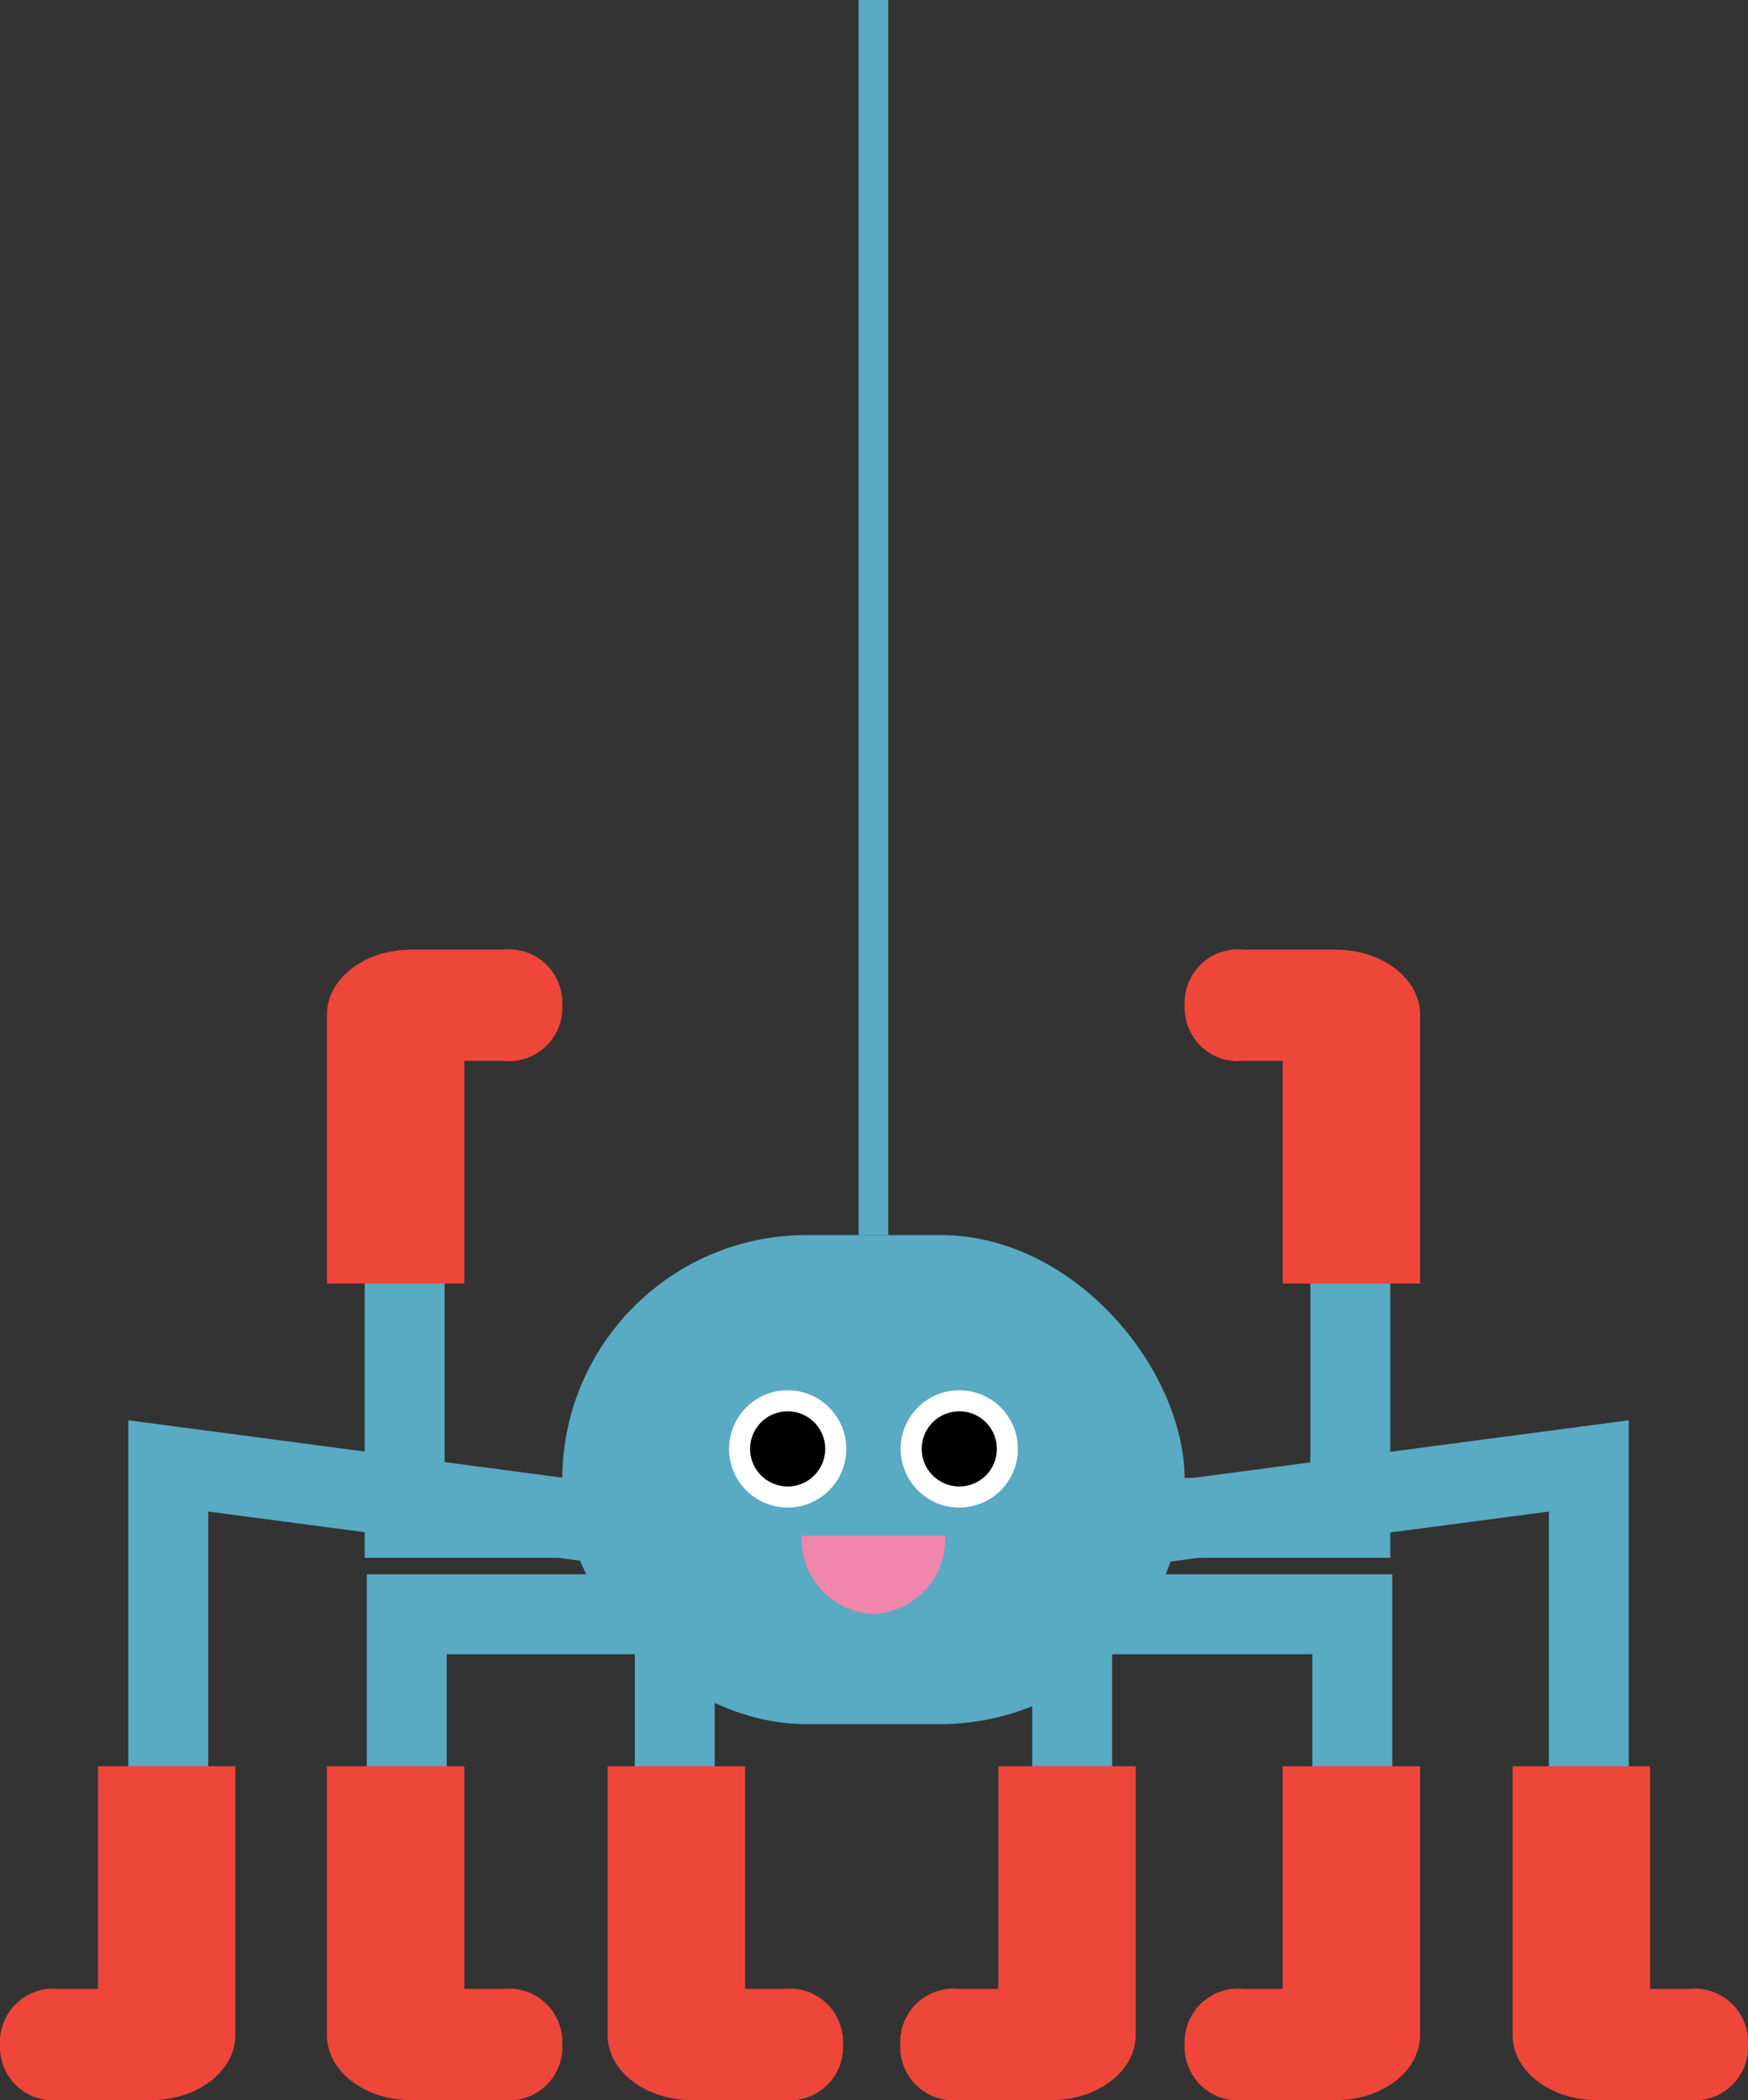<svg xmlns="http://www.w3.org/2000/svg" width="92.873" height="111.526" viewBox="0 0 92.873 111.526">
  <rect x="0" y="0" width="92.873" height="111.526" fill="#333333" stroke="none"/>
  <g id="Group_2740" data-name="Group 2740" transform="translate(4096.422 -10490.313)">
    <rect id="Rectangle_2476" data-name="Rectangle 2476" width="33.069" height="25.973" rx="12.987" transform="translate(-4066.548 10555.9)" fill="#59aac3"/>
    <path id="Path_5742" data-name="Path 5742" d="M-3789.137,11041.448h-4.247v-20.691h-12.587v-4.246h16.834Z" transform="translate(-233.31 -442.596)" fill="#59aac3"/>
    <path id="Path_5743" data-name="Path 5743" d="M-3993.126,11041.448h-4.247v-24.937h17.307v4.246h-13.06Z" transform="translate(-79.562 -442.596)" fill="#59aac3"/>
    <path id="Path_5744" data-name="Path 5744" d="M-3829.985,11032.012h-4.247v-11.255h-4.059v-4.246h8.306Z" transform="translate(-207.348 -442.596)" fill="#59aac3"/>
    <path id="Path_5745" data-name="Path 5745" d="M-3920.731,11040.64h-4.246v-24.129h8.5v4.246h-4.257Z" transform="translate(-137.716 -442.596)" fill="#59aac3"/>
    <path id="Path_5746" data-name="Path 5746" d="M-4057.523,11009.617h-4.247v-34.674l27.39,3.621-.558,4.21-22.585-2.984Z" transform="translate(-27.835 -409.206)" fill="#59aac3"/>
    <path id="Path_5747" data-name="Path 5747" d="M-3925.023,11080.157v-11.826h-7.3v14.282c0,1.9,2,3.448,4.465,3.448h4.9a2.835,2.835,0,0,0,3.14-2.95h0a2.836,2.836,0,0,0-3.14-2.954Z" transform="translate(-131.814 -484.222)" fill="#ef463a"/>
    <path id="Path_5748" data-name="Path 5748" d="M-4000.843,11080.157v-11.826h-7.3v14.282c0,1.9,2,3.448,4.466,3.448h4.9a2.834,2.834,0,0,0,3.139-2.95h0a2.835,2.835,0,0,0-3.139-2.954Z" transform="translate(-70.909 -484.222)" fill="#ef463a"/>
    <path id="Path_5749" data-name="Path 5749" d="M-3848.1,11080.157v-11.826h7.3v14.282c0,1.9-2,3.448-4.466,3.448h-4.9a2.835,2.835,0,0,1-3.14-2.95h0a2.836,2.836,0,0,1,3.14-2.954Z" transform="translate(-195.284 -484.222)" fill="#ef463a"/>
    <path id="Path_5750" data-name="Path 5750" d="M-3771.275,11080.157v-11.826h7.3v14.282c0,1.9-2,3.448-4.465,3.448h-4.9a2.836,2.836,0,0,1-3.14-2.95h0a2.837,2.837,0,0,1,3.14-2.954Z" transform="translate(-256.998 -484.222)" fill="#ef463a"/>
    <path id="Path_5751" data-name="Path 5751" d="M-4091.217,11080.157v-11.826h7.3v14.282c0,1.9-2,3.448-4.465,3.448h-4.9a2.835,2.835,0,0,1-3.14-2.95h0a2.836,2.836,0,0,1,3.14-2.954Z" transform="translate(0 -484.222)" fill="#ef463a"/>
    <path id="Path_5752" data-name="Path 5752" d="M-3768.383,11009.617h-4.246v-29.827l-22.586,2.984-.557-4.21,27.39-3.621Z" transform="translate(-241.501 -409.206)" fill="#59aac3"/>
    <path id="Path_5753" data-name="Path 5753" d="M-3981.086,10910.261h-16.836v-24.937h4.247v20.69h12.589Z" transform="translate(-79.122 -337.219)" fill="#59aac3"/>
    <path id="Path_5754" data-name="Path 5754" d="M-3791.614,10910.261h-17.307v-4.246h13.06v-20.69h4.247Z" transform="translate(-230.94 -337.219)" fill="#59aac3"/>
    <circle id="Ellipse_403" data-name="Ellipse 403" cx="3.114" cy="3.114" r="3.114" transform="translate(-4057.686 10564.144)" fill="#fff"/>
    <circle id="Ellipse_404" data-name="Ellipse 404" cx="3.114" cy="3.114" r="3.114" transform="translate(-4048.568 10564.144)" fill="#fff"/>
    <circle id="Ellipse_405" data-name="Ellipse 405" cx="1.997" cy="1.997" r="1.997" transform="translate(-4056.57 10565.26)"/>
    <circle id="Ellipse_406" data-name="Ellipse 406" cx="1.997" cy="1.997" r="1.997" transform="translate(-4047.451 10565.26)"/>
    <path id="Path_5755" data-name="Path 5755" d="M-4000.843,10853.819v11.828h-7.3v-14.279c0-1.908,2-3.453,4.466-3.453h4.9a2.834,2.834,0,0,1,3.139,2.953h0a2.835,2.835,0,0,1-3.139,2.951Z" transform="translate(-70.909 -307.169)" fill="#ef463a"/>
    <path id="Path_5756" data-name="Path 5756" d="M-3771.275,10853.819v11.828h7.3v-14.279c0-1.908-2-3.453-4.465-3.453h-4.9a2.836,2.836,0,0,0-3.14,2.953h0a2.837,2.837,0,0,0,3.14,2.951Z" transform="translate(-256.998 -307.169)" fill="#ef463a"/>
    <path id="Path_5757" data-name="Path 5757" d="M-3872.294,11006.078a4,4,0,0,1-3.816,4.168,4,4,0,0,1-3.816-4.168" transform="translate(-173.904 -434.216)" fill="#f086ab"/>
    <path id="Path_5758" data-name="Path 5758" d="M-3680.614,11080.157v-11.826h-7.3v14.282c0,1.9,2,3.448,4.466,3.448h4.9a2.834,2.834,0,0,0,3.139-2.95h0a2.835,2.835,0,0,0-3.139-2.954Z" transform="translate(-328.14 -484.222)" fill="#ef463a"/>
    <rect id="Rectangle_2477" data-name="Rectangle 2477" width="1.572" height="65.587" transform="translate(-4050.8 10490.313)" fill="#59aac3"/>
  </g>
</svg>

